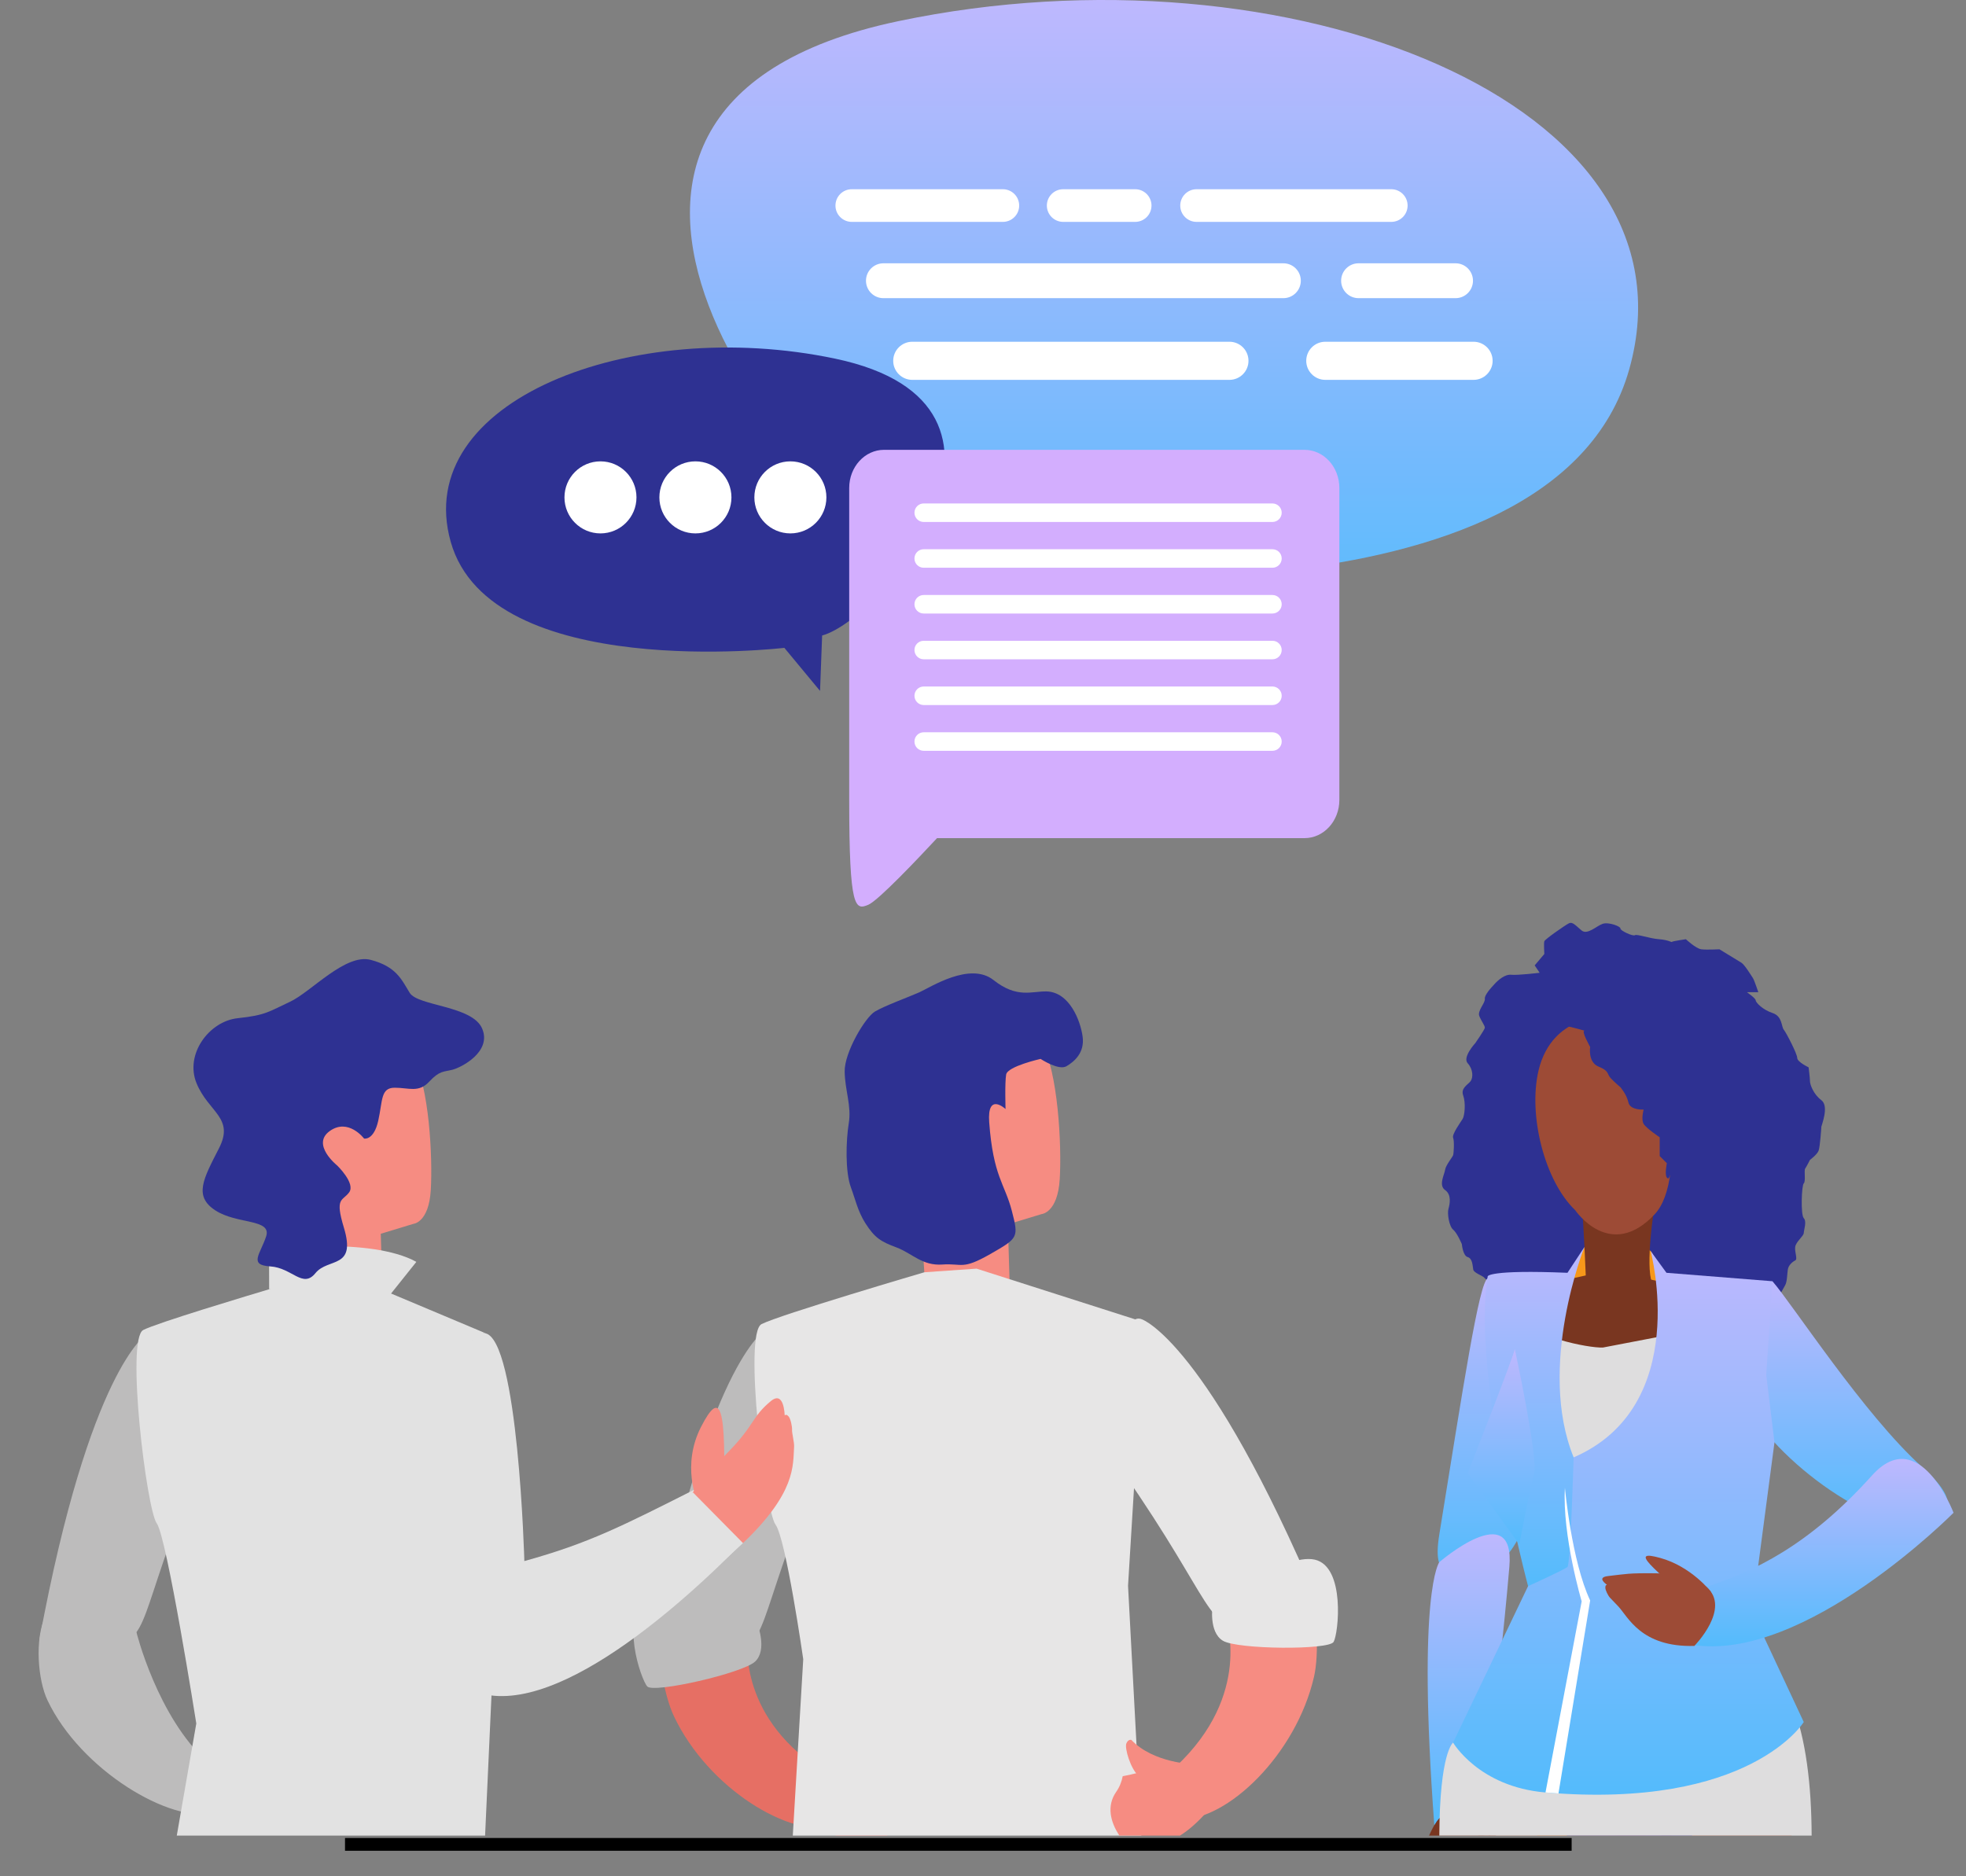 <svg width="154" height="147" viewBox="0 0 154 147" fill="none"
  xmlns="http://www.w3.org/2000/svg">
  <rect x="0" y="0" width="154" height="147" fill="#808080" stroke="none"/>
  <path d="M27.025 144.5H123.109" stroke="black"/>
  <path d="M130.153 143.811L128.782 139.063L116.201 143.811H130.153Z" fill="white"/>
  <path d="M128.913 143.811L128.072 140.9L120.361 143.811H128.913Z" fill="#F7981A"/>
  <path d="M139.413 101.456C139.413 101.456 139.676 100.958 139.833 100.696C139.99 100.433 139.99 99.809 140.043 99.463C140.095 99.121 140.41 98.856 140.62 98.752C140.832 98.647 140.569 98.114 140.62 97.697C140.674 97.28 141.278 96.861 141.292 96.597C141.304 96.336 141.54 95.704 141.292 95.439C141.041 95.179 141.12 92.869 141.292 92.711C141.462 92.552 141.296 91.712 141.404 91.553C141.514 91.396 141.778 90.871 141.778 90.871C141.778 90.871 142.355 90.45 142.46 90.134C142.566 89.82 142.67 88.351 142.67 88.27C142.67 88.19 143.301 86.668 142.67 86.194C142.039 85.722 141.778 84.956 141.778 84.709C141.778 84.46 141.671 83.621 141.671 83.621C141.671 83.621 140.779 83.2 140.779 82.884C140.779 82.57 139.938 80.94 139.73 80.676C139.518 80.415 139.632 79.626 138.841 79.364C138.047 79.101 137.523 78.524 137.523 78.365C137.523 78.209 136.838 77.735 136.838 77.735H137.732C137.732 77.735 137.416 76.79 137.311 76.632C137.207 76.474 136.662 75.583 136.408 75.425C136.156 75.265 134.685 74.373 134.685 74.373C134.685 74.373 133.685 74.426 133.265 74.373C132.844 74.321 132.058 73.584 132.058 73.584C132.058 73.584 130.967 73.742 130.962 73.795C130.953 73.847 130.69 73.637 129.956 73.584C129.221 73.531 128.222 73.165 128.065 73.27C127.906 73.375 126.899 72.903 126.93 72.743C126.961 72.586 126.015 72.219 125.541 72.377C125.069 72.535 124.348 73.27 123.895 72.903C123.441 72.535 123.197 72.194 122.899 72.337C122.601 72.482 121.023 73.584 120.97 73.742C120.917 73.9 120.97 74.741 120.97 74.741L120.214 75.635L120.603 76.213C120.603 76.213 118.889 76.422 118.379 76.369C117.871 76.316 117.328 76.81 117.075 77.091C116.822 77.367 116.269 77.945 116.31 78.26C116.348 78.576 115.716 79.197 115.874 79.597C116.032 79.995 116.323 80.362 116.31 80.52C116.295 80.676 115.559 81.728 115.559 81.728C115.559 81.728 114.534 82.832 114.969 83.305C115.401 83.779 115.401 84.43 115.191 84.709C114.981 84.985 114.404 85.25 114.614 85.827C114.824 86.404 114.732 87.403 114.569 87.666C114.404 87.929 113.72 88.875 113.825 89.136C113.93 89.398 113.878 90.345 113.825 90.504C113.773 90.661 113.248 91.291 113.195 91.658C113.142 92.026 112.669 92.869 113.195 93.234C113.72 93.603 113.563 94.337 113.46 94.707C113.353 95.075 113.51 96.071 113.825 96.336C114.142 96.597 114.509 97.473 114.509 97.473C114.509 97.473 114.586 98.384 114.969 98.489C115.349 98.593 115.349 99.179 115.401 99.463C115.455 99.749 116.138 99.921 116.31 100.145C116.481 100.369 117.818 100.906 117.978 100.906C118.133 100.906 139.413 101.456 139.413 101.456Z" fill="#2E3192"/>
  <path d="M122.898 100.275C122.915 100.205 124.229 97.473 124.229 97.473C124.229 97.473 128.764 97.492 128.835 97.552C128.905 97.613 129.367 98.097 129.367 98.097L130.962 100.896L128.816 101.456L122.898 100.275Z" fill="#F7981A"/>
  <path d="M116.741 143.811C116.857 143.354 116.893 143.061 116.893 143.061C116.776 140.478 113.588 141.193 113.588 141.193C112.797 142.17 112.28 143.04 111.943 143.811H116.741Z" fill="#793620"/>
  <path d="M117.186 143.811C116.953 143.337 116.74 143.065 116.74 143.065L115.439 142.253C115.571 142.808 115.693 143.326 115.807 143.811H117.186Z" fill="#793620"/>
  <path d="M116.549 100.146C115.858 100.38 114.586 108.857 112.745 120.207C112.072 124.351 114.113 123.023 116.56 122.725C120.548 122.232 122.007 108.421 121.401 104.286C120.798 100.15 116.549 100.146 116.549 100.146Z" fill="url(#paint0_linear)"/>
  <path d="M116.613 142.253C116.09 142.114 115.261 141.497 114.613 141.625C113.404 141.859 112.832 142.176 112.351 142.991C110.986 124.612 112.745 122.388 112.745 122.388C112.745 122.388 118.702 117.241 118.23 122.761C117.269 134.053 116.032 140.033 116.613 142.253Z" fill="url(#paint1_linear)"/>
  <path d="M118.656 101.206C118.656 101.206 124.895 99.718 125.321 99.718C125.746 99.718 128.275 100.071 128.428 100.071C128.583 100.071 138.842 102.339 138.842 102.339C138.842 102.339 136.827 110.051 136.322 110.451C135.814 110.847 128.039 117.727 127.601 117.658C127.163 117.586 119.79 107.8 119.79 107.8L118.656 101.206Z" fill="#793620"/>
  <path d="M130.935 143.811C130.065 138.334 129.169 134.535 129.169 134.535L119.437 130.64C118.696 133.115 116.833 135.921 116.59 143.811H130.935Z" fill="#793620"/>
  <path d="M123.895 94.389C123.848 94.161 129.586 94.594 129.586 94.594C129.586 94.594 128.856 99.094 129.415 100.532C129.415 100.532 126.144 102.754 124.268 101.095C124.268 101.095 124.018 95.021 123.895 94.389Z" fill="#793620"/>
  <path d="M123.385 94.81C123.385 94.81 126.115 98.866 129.619 95.129C132.278 92.289 130.514 82.11 128.342 80.549C126.17 78.992 121.562 79.402 120.513 83.882C119.695 87.386 120.992 92.524 123.385 94.81Z" fill="#9D4B36"/>
  <path d="M138.839 100.38C140.412 102.184 146.023 110.846 150.538 114.911C153.659 117.719 152.81 118.748 150.4 119.278C146.475 120.145 137.342 113.07 136.539 108.969C135.737 104.866 138.839 100.38 138.839 100.38Z" fill="url(#paint2_linear)"/>
  <path d="M120.98 110.585C120.873 111.382 120.715 112.201 120.549 113.026C120.856 113.079 121.864 117.036 122.075 117.055C125.161 117.314 127.022 112.729 129.615 111.017C130.433 110.478 131.469 109.901 132.59 109.427C132.555 106.881 132.646 104.358 132.925 101.847C131.788 103.24 135.16 103.974 133.51 104.05L125.553 105.576C124.379 105.614 120.055 104.752 118.377 103.021C118.753 105.731 121.378 107.662 120.98 110.585Z" fill="#DEDDDE"/>
  <path d="M126.617 143.811H140.342C140.296 139.532 140.033 136.91 140.033 136.91C139.293 136.222 137.438 135.653 136.968 134.915C136.896 135.053 136.83 135.196 136.754 135.332C133.953 140.189 128.782 141.919 123.268 142.802L123.818 142.83C124.311 143.433 125.554 143.512 126.617 143.811Z" fill="#9D4B36"/>
  <path d="M122.172 143.165C122.35 143.356 122.541 143.574 122.741 143.811H132.534C136.346 137.048 140.318 137.577 140.359 137.216C140.507 135.889 137.842 135.568 137.736 135.622C132.965 138.081 129.669 141.024 124.298 140.384C121.689 140.075 119.095 139.647 116.585 138.853L116.492 139.185C116.492 139.185 120.409 141.263 122.172 143.165Z" fill="#2E3192"/>
  <path d="M141.909 143.811C141.895 139.857 141.465 136.209 140.364 133.429C140.364 133.429 132.029 146.625 113.824 136.527C113.824 136.527 112.774 137.26 112.744 143.811H141.909Z" fill="#DEDDDE"/>
  <path d="M129.297 98.016C129.297 98.016 132.558 110.152 123.267 114.181C123.267 114.181 121.667 118.725 121.562 118.811C121.456 118.899 119.696 124.268 119.696 124.268L113.824 136.527C113.824 136.527 115.837 139.993 121.06 140.433C137.084 141.783 141.291 134.915 141.291 134.915L137.248 126.265L138.998 113.003L138.351 107.717L138.84 100.38L130.538 99.719L129.297 98.016Z" fill="url(#paint3_linear)"/>
  <path d="M124.112 97.698C124.112 97.698 120.372 107.054 123.267 114.18C123.267 114.18 123.018 122.549 122.785 122.761C122.553 122.977 119.696 124.268 119.696 124.268C119.696 124.268 115.274 107.634 116.535 99.993C116.535 99.993 116.609 99.464 122.783 99.719L124.112 97.698Z" fill="url(#paint4_linear)"/>
  <path d="M146.636 115.597C141.63 121.167 137.32 123.134 133.66 124.326C134.224 125.994 133.925 127.881 132.527 128.859C141.35 130.308 153.025 118.519 153.025 118.519C153.025 118.519 150.341 111.475 146.636 115.597Z" fill="url(#paint5_linear)"/>
  <path d="M133.66 124.326C133.66 124.326 131.875 123.284 129.7 123.261C127.526 123.237 127.385 123.318 125.98 123.476C125.01 123.583 125.836 124.113 125.867 124.163C125.89 124.196 125.74 124.121 125.75 124.404C125.754 124.586 125.95 124.998 126.116 125.178C126.222 125.289 126.593 125.676 126.755 125.846C127.523 126.658 128.532 129.066 132.721 128.953C132.721 128.953 135.641 125.986 133.66 124.326Z" fill="#9D4B36"/>
  <path d="M134.008 124.694C134.008 124.694 132.477 122.725 130.05 122.059C127.618 121.39 129.209 122.636 133.566 126.404L134.008 124.694Z" fill="#9D4B36"/>
  <path d="M118.654 105.674C118.724 105.886 114.967 115.411 114.967 115.411L119.009 120.989C119.009 120.989 119.853 116.567 120.174 115.411C120.499 114.254 118.654 105.674 118.654 105.674Z" fill="url(#paint6_linear)"/>
  <path d="M122.582 116.562C122.582 116.562 123.104 122.308 124.56 125.391L122.077 140.51L121.061 140.433L123.895 125.462C123.895 125.462 122.365 120.309 122.582 116.562Z" fill="white"/>
  <path d="M124.559 82.024C124.559 82.024 124.362 83.217 125.222 83.567C126.085 83.917 125.847 84.127 126.176 84.479C126.505 84.828 126.929 85.178 126.929 85.178C126.929 85.178 127.418 85.74 127.556 86.37C127.695 87 128.748 86.931 128.748 86.931C128.748 86.931 128.538 87.701 128.748 88.051C128.956 88.401 130.007 89.102 130.007 89.102V90.575L130.567 91.134C130.567 91.134 130.383 92.023 130.567 92.254C130.752 92.487 130.722 92.114 130.961 91.904C131.199 91.693 132.319 88.561 132.319 88.27C132.319 87.98 131.898 86.509 131.898 86.02C131.898 85.531 132.738 85.74 131.898 83.428C131.058 81.118 133.859 80.763 130.427 79.294C126.996 77.823 124.753 76.632 123.28 77.263C121.81 77.893 120.506 78.454 120.213 78.804C119.918 79.154 119.488 79.597 119.488 79.597C119.488 79.597 124.383 80.763 124.112 80.763C123.844 80.763 124.559 82.024 124.559 82.024Z" fill="#2E3192"/>
  <path d="M63.768 138.448C63.768 138.448 66.791 137.917 68.233 135.868C68.233 135.868 68.463 135.757 68.662 136.085C68.863 136.417 68.637 138.143 68.054 138.786C67.472 139.426 65.886 139.528 65.886 139.528L63.768 138.448Z" fill="#E66F64"/>
  <path d="M58.566 128.566C58.566 128.566 57.755 134.777 64.872 139.003C64.872 139.003 68.898 142.225 65.397 143.113C61.893 144.002 55.498 140.153 52.796 134.472C51.261 131.249 50.094 120.691 58.566 128.566Z" fill="#E66F64"/>
  <path d="M59.91 104.225C59.91 104.225 55.294 107.029 51.221 128.962C51.221 128.962 51.117 130.741 56.849 129.641C60.34 128.969 59.078 127.46 63.951 115.57C63.951 115.57 62.089 102.621 59.91 104.225Z" fill="#BDBCBC"/>
  <path d="M59.34 127.275C59.34 127.275 60.121 129.264 59.152 130.175C58.181 131.09 51.217 132.678 50.704 132.13C50.194 131.579 48.518 126.579 50.755 125.521C52.993 124.458 59.34 127.275 59.34 127.275Z" fill="#BDBCBC"/>
  <path d="M65.493 143.811H69.456C69.665 143.721 69.856 143.638 70.032 143.583C70.76 142.341 71.051 140.822 70.013 139.725C69.694 139.39 69.472 139 69.324 138.583C68.457 138.545 67.603 138.472 66.905 138.288C64.471 137.659 65.331 138.319 65.331 138.319C62.289 139.768 63.215 142.32 63.215 142.32C64.067 143.032 64.823 143.506 65.493 143.811Z" fill="#E66F64"/>
  <path d="M78.615 79.039C78.615 79.039 80.25 79.271 81.567 81.605C82.886 83.941 83.172 89.727 83.011 92.38C82.85 95.032 81.588 95.12 81.588 95.12L78.949 95.921L79.09 100.724C79.09 100.724 74.034 101.588 72.451 100.427L72.121 95.266C72.121 95.266 66.165 76.093 78.615 79.039Z" fill="#F68C82"/>
  <path d="M78.766 86.888C78.766 86.888 77.311 85.527 77.486 87.93C77.799 92.173 78.709 92.745 79.255 94.852C79.799 96.961 79.78 96.986 77.566 98.253C75.348 99.52 75.394 98.961 73.813 99.071C72.232 99.182 71.449 98.192 70.224 97.732C68.999 97.274 68.526 96.993 67.788 95.837C67.19 94.9 66.986 93.921 66.662 93.055C66.195 91.815 66.264 89.367 66.486 88.001C66.71 86.634 66.191 85.458 66.164 83.951C66.141 82.444 67.775 79.699 68.538 79.249C69.301 78.796 71.161 78.121 72.01 77.745C72.858 77.368 75.972 75.322 77.821 76.782C79.67 78.243 80.809 77.649 81.98 77.675C83.768 77.721 84.639 79.963 84.805 81.222C84.972 82.482 84.148 83.176 83.537 83.535C82.925 83.896 81.51 82.961 81.51 82.961C81.51 82.961 78.928 83.54 78.814 84.182C78.701 84.826 78.766 86.888 78.766 86.888Z" fill="#2E3192"/>
  <path d="M62.919 129.995L62.101 143.811H89.404C89.09 137.919 88.364 124.272 88.361 124.241C88.358 124.199 89.625 103.591 89.625 103.591L76.495 99.393L72.403 99.678C72.403 99.678 61.084 103.006 59.652 103.739C58.22 104.476 59.93 118.34 60.748 119.449C61.567 120.556 62.919 129.995 62.919 129.995Z" fill="#E7E6E6"/>
  <path d="M93.418 138.211C93.418 138.211 90.348 138.13 88.62 136.316C88.62 136.316 88.378 136.236 88.229 136.593C88.079 136.949 88.559 138.624 89.227 139.172C89.897 139.721 91.478 139.59 91.478 139.59L93.418 138.211Z" fill="#F68C82"/>
  <path d="M96.022 126.849C96.022 126.849 98.149 132.74 92.112 138.4C92.112 138.4 88.875 142.413 92.484 142.525C96.098 142.638 101.512 137.504 102.928 131.374C103.732 127.896 102.6 117.335 96.022 126.849Z" fill="#F68C82"/>
  <path d="M89.465 103.371C89.465 103.371 94.578 105.112 103.276 125.657C103.276 125.657 103.763 127.369 97.927 127.529C94.375 127.627 95.28 125.881 87.961 115.32C87.961 115.32 86.991 102.272 89.465 103.371Z" fill="#E7E6E6"/>
  <path d="M94.987 125.755C94.987 125.755 94.653 127.867 95.797 128.549C96.939 129.23 104.084 129.286 104.465 128.637C104.845 127.99 105.405 122.747 102.992 122.193C100.575 121.641 94.987 125.755 94.987 125.755Z" fill="#E7E6E6"/>
  <path d="M92.433 143.811C93.072 143.411 93.77 142.82 94.536 141.957C94.536 141.957 95.075 139.298 91.858 138.311C91.858 138.311 92.607 137.532 90.292 138.514C89.629 138.796 88.796 138.994 87.944 139.158C87.861 139.592 87.696 140.011 87.431 140.389C86.666 141.487 86.979 142.753 87.685 143.811H92.433Z" fill="#F68C82"/>
  <path d="M15.197 137.535C15.197 137.535 18.115 137.022 19.504 135.048C19.504 135.048 19.724 134.939 19.918 135.258C20.113 135.575 19.892 137.243 19.331 137.861C18.771 138.478 17.241 138.577 17.241 138.577L15.197 137.535Z" fill="#E66F64"/>
  <path d="M10.688 127.877C10.688 127.877 12.317 134.5 16.264 138.069C16.264 138.069 20.145 141.175 16.767 142.033C13.389 142.889 6.326 138.694 3.721 133.215C2.239 130.109 2.52 120.284 10.688 127.877Z" fill="#BDBCBC"/>
  <path d="M11.479 104.538C11.479 104.538 7.026 107.239 3.102 128.389C3.102 128.389 3 130.104 8.526 129.043C11.892 128.397 10.674 126.941 15.375 115.477C15.375 115.477 13.58 102.992 11.479 104.538Z" fill="#BDBCBC"/>
  <path d="M21.221 138.765C22.22 139.825 21.94 141.289 21.238 142.486C20.115 142.846 18.326 144.327 14.665 141.268C14.665 141.268 13.772 138.808 16.706 137.411C16.706 137.411 15.877 136.774 18.224 137.384C18.895 137.557 19.719 137.629 20.558 137.665C20.698 138.066 20.913 138.442 21.221 138.765Z" fill="#E66F64"/>
  <path d="M29.507 80.382C29.507 80.382 31.08 80.606 32.352 82.856C33.623 85.109 33.899 90.688 33.743 93.246C33.589 95.802 32.372 95.887 32.372 95.887L29.827 96.66L29.96 101.29C29.96 101.29 25.088 102.124 23.561 101.004L23.244 96.028C23.244 96.028 17.501 77.542 29.507 80.382Z" fill="#F68C82"/>
  <path d="M21.074 97.878C21.074 97.878 29.023 96.875 32.613 98.863L30.637 101.338L21.084 101.006L21.074 97.878Z" fill="#E2E2E2"/>
  <path d="M15.376 135.029L13.848 143.811H37.998C38.265 137.976 38.906 123.996 38.903 123.965C38.899 123.926 37.919 104.406 37.919 104.406L27.46 100.008L23.517 100.284C23.517 100.284 22.976 100.441 22.12 100.697C19.132 101.588 12.295 103.648 11.222 104.199C9.842 104.909 11.489 118.277 12.278 119.347C13.068 120.413 15.376 135.029 15.376 135.029Z" fill="#E2E2E2"/>
  <path d="M37.98 104.452C37.98 104.452 38.617 103.998 35.289 105.961C32.381 107.675 31.336 129.091 36.309 132.098C42.219 135.67 52.974 126.212 58.551 120.465C58.551 120.465 60.992 113.377 54.89 116.457C48.64 119.616 46.144 120.895 41.073 122.305C41.073 122.305 40.598 104.813 37.98 104.452Z" fill="#E2E2E2"/>
  <path d="M54.621 117.611C54.621 117.611 53.358 114.81 54.919 111.78C56.478 108.749 56.903 110.185 56.678 117.792L54.621 117.611Z" fill="#F68C82"/>
  <path d="M53.897 117.42C53.897 117.42 54.931 115.916 57.025 113.777C59.118 111.644 58.896 110.99 60.384 109.769C61.413 108.921 61.456 110.8 61.468 110.882C61.471 110.933 61.557 110.716 61.781 110.985C61.919 111.153 62.06 111.722 62.042 112.046C62.029 112.252 62.222 113.023 62.203 113.332C62.11 114.826 62.36 116.923 58.202 120.895C58.202 120.895 53.31 120.862 53.897 117.42Z" fill="#F68C82"/>
  <path d="M52.137 118.41L54.27 116.914L58.201 120.895L56.161 122.761L52.137 118.41Z" fill="#E2E2E2"/>
  <path d="M26.408 91.31C26.408 91.31 24.36 89.672 25.823 88.617C27.287 87.563 28.518 89.203 28.518 89.203C28.518 89.203 29.279 89.379 29.63 87.796C29.982 86.216 29.806 85.219 30.919 85.219C32.032 85.219 32.795 85.631 33.613 84.752C34.433 83.873 34.726 83.989 35.43 83.813C36.131 83.638 38.534 82.408 37.772 80.594C37.011 78.777 32.736 78.835 32.09 77.781C31.445 76.727 31.036 75.73 29.043 75.203C27.052 74.677 24.358 77.723 22.718 78.484C21.078 79.244 20.844 79.538 18.619 79.772C16.393 80.007 14.46 82.585 15.396 84.869C16.334 87.153 18.384 87.563 17.154 89.964C15.923 92.366 15.161 93.714 16.861 94.825C18.56 95.939 21.314 95.47 20.844 96.877C20.375 98.281 19.465 99.112 21.174 99.218C22.882 99.326 23.715 100.976 24.709 99.745C25.706 98.516 27.932 99.452 26.935 96.174C26.216 93.802 26.818 94.124 27.346 93.421C27.873 92.717 26.408 91.31 26.408 91.31Z" fill="#2E3192"/>
  <path d="M72.623 51.146L77.934 44.733C77.934 44.733 121.698 49.895 127.616 28.951C133.535 8.009 100.812 -4.739 70.368 1.658C37.353 8.595 63.118 40.39 72.308 42.895L72.623 51.146Z" fill="url(#paint7_linear)"/>
  <path d="M79.834 16.105C79.834 16.812 79.261 17.384 78.554 17.384H66.722C66.016 17.384 65.443 16.812 65.443 16.105C65.443 15.397 66.016 14.825 66.722 14.825H78.554C79.261 14.825 79.834 15.397 79.834 16.105Z" fill="white"/>
  <path d="M90.198 16.105C90.198 16.812 89.624 17.384 88.917 17.384H83.283C82.576 17.384 82.002 16.812 82.002 16.105C82.002 15.397 82.576 14.825 83.283 14.825H88.917C89.624 14.825 90.198 15.397 90.198 16.105Z" fill="white"/>
  <path d="M110.26 16.105C110.26 16.812 109.686 17.384 108.98 17.384H93.732C93.024 17.384 92.451 16.812 92.451 16.105C92.451 15.397 93.024 14.825 93.732 14.825H108.98C109.686 14.825 110.26 15.397 110.26 16.105Z" fill="white"/>
  <path d="M101.895 21.994C101.895 22.749 101.283 23.36 100.528 23.36H69.2C68.446 23.36 67.834 22.749 67.834 21.994C67.834 21.24 68.446 20.628 69.2 20.628H100.528C101.283 20.628 101.895 21.24 101.895 21.994Z" fill="white"/>
  <path d="M115.381 21.994C115.381 22.749 114.77 23.36 114.016 23.36H106.418C105.664 23.36 105.053 22.749 105.053 21.994C105.053 21.24 105.664 20.628 106.418 20.628H114.016C114.77 20.628 115.381 21.24 115.381 21.994Z" fill="white"/>
  <path d="M97.796 28.268C97.796 29.091 97.128 29.761 96.302 29.761H71.462C70.636 29.761 69.967 29.091 69.967 28.268C69.967 27.442 70.636 26.774 71.462 26.774H96.302C97.128 26.774 97.796 27.442 97.796 28.268Z" fill="white"/>
  <path d="M116.92 28.268C116.92 29.091 116.249 29.761 115.425 29.761H103.815C102.99 29.761 102.32 29.091 102.32 28.268C102.32 27.442 102.99 26.774 103.815 26.774H115.425C116.249 26.774 116.92 27.442 116.92 28.268Z" fill="white"/>
  <path d="M64.235 54.13L61.44 50.757C61.44 50.757 38.421 53.471 35.307 42.454C32.194 31.439 49.407 24.733 65.42 28.099C82.786 31.747 69.232 48.472 64.399 49.789L64.235 54.13Z" fill="#2E3192"/>
  <path d="M49.856 38.968C49.856 40.527 48.593 41.79 47.036 41.79C45.478 41.79 44.215 40.527 44.215 38.968C44.215 37.409 45.478 36.145 47.036 36.145C48.593 36.145 49.856 37.409 49.856 38.968Z" fill="white"/>
  <path d="M57.295 38.968C57.295 40.527 56.031 41.79 54.473 41.79C52.914 41.79 51.65 40.527 51.65 38.968C51.65 37.409 52.914 36.145 54.473 36.145C56.031 36.145 57.295 37.409 57.295 38.968Z" fill="white"/>
  <path d="M64.733 38.968C64.733 40.527 63.47 41.79 61.911 41.79C60.353 41.79 59.09 40.527 59.09 38.968C59.09 37.409 60.353 36.145 61.911 36.145C63.47 36.145 64.733 37.409 64.733 38.968Z" fill="white"/>
  <path d="M69.25 35.242H102.183C103.691 35.242 104.914 36.579 104.914 38.231V62.675C104.914 64.327 103.691 65.665 102.183 65.665H73.399C72.019 67.151 68.801 70.559 68.013 70.887C67.001 71.31 66.519 71.289 66.519 62.675V38.231C66.519 36.579 67.743 35.242 69.25 35.242Z" fill="#D3AEFE"/>
  <path d="M100.398 40.17C100.398 40.57 100.074 40.895 99.672 40.895H72.356C71.954 40.895 71.631 40.57 71.631 40.17C71.631 39.769 71.954 39.444 72.356 39.444H99.672C100.074 39.444 100.398 39.769 100.398 40.17Z" fill="white"/>
  <path d="M100.398 43.755C100.398 44.156 100.074 44.481 99.672 44.481H72.356C71.954 44.481 71.631 44.156 71.631 43.755C71.631 43.355 71.954 43.03 72.356 43.03H99.672C100.074 43.03 100.398 43.355 100.398 43.755Z" fill="white"/>
  <path d="M100.398 47.342C100.398 47.742 100.074 48.067 99.672 48.067H72.356C71.954 48.067 71.631 47.742 71.631 47.342C71.631 46.94 71.954 46.616 72.356 46.616H99.672C100.074 46.616 100.398 46.94 100.398 47.342Z" fill="white"/>
  <path d="M100.398 50.925C100.398 51.327 100.074 51.653 99.672 51.653H72.356C71.954 51.653 71.631 51.327 71.631 50.925C71.631 50.526 71.954 50.202 72.356 50.202H99.672C100.074 50.202 100.398 50.526 100.398 50.925Z" fill="white"/>
  <path d="M100.398 54.511C100.398 54.911 100.074 55.237 99.672 55.237H72.356C71.954 55.237 71.631 54.911 71.631 54.511C71.631 54.111 71.954 53.785 72.356 53.785H99.672C100.074 53.785 100.398 54.111 100.398 54.511Z" fill="white"/>
  <path d="M100.398 58.097C100.398 58.498 100.074 58.823 99.672 58.823H72.356C71.954 58.823 71.631 58.498 71.631 58.097C71.631 57.697 71.954 57.371 72.356 57.371H99.672C100.074 57.371 100.398 57.697 100.398 58.097Z" fill="white"/>
  <defs>
    <linearGradient id="paint0_linear" x1="117.074" y1="93.601" x2="117.074" y2="127.903" gradientUnits="userSpaceOnUse">
      <stop stop-color="#DCB7FE"/>
      <stop offset="1" stop-color="#3EBCFC"/>
    </linearGradient>
    <linearGradient id="paint1_linear" x1="115.045" y1="113.729" x2="115.044" y2="147.682" gradientUnits="userSpaceOnUse">
      <stop stop-color="#DCB7FE"/>
      <stop offset="1" stop-color="#3EBCFC"/>
    </linearGradient>
    <linearGradient id="paint2_linear" x1="144.483" y1="94.986" x2="144.483" y2="123.257" gradientUnits="userSpaceOnUse">
      <stop stop-color="#DCB7FE"/>
      <stop offset="1" stop-color="#3EBCFC"/>
    </linearGradient>
    <linearGradient id="paint3_linear" x1="127.557" y1="85.906" x2="127.557" y2="149.378" gradientUnits="userSpaceOnUse">
      <stop stop-color="#DCB7FE"/>
      <stop offset="1" stop-color="#3EBCFC"/>
    </linearGradient>
    <linearGradient id="paint4_linear" x1="120.21" y1="90.144" x2="120.21" y2="129.738" gradientUnits="userSpaceOnUse">
      <stop stop-color="#DCB7FE"/>
      <stop offset="1" stop-color="#3EBCFC"/>
    </linearGradient>
    <linearGradient id="paint5_linear" x1="142.776" y1="110.129" x2="142.776" y2="132.005" gradientUnits="userSpaceOnUse">
      <stop stop-color="#DCB7FE"/>
      <stop offset="1" stop-color="#3EBCFC"/>
    </linearGradient>
    <linearGradient id="paint6_linear" x1="117.59" y1="101.319" x2="117.589" y2="124.142" gradientUnits="userSpaceOnUse">
      <stop stop-color="#DCB7FE"/>
      <stop offset="1" stop-color="#3EBCFC"/>
    </linearGradient>
    <linearGradient id="paint7_linear" x1="91.18" y1="-14.541" x2="91.18" y2="61.676" gradientUnits="userSpaceOnUse">
      <stop stop-color="#DCB7FE"/>
      <stop offset="1" stop-color="#3EBCFC"/>
    </linearGradient>
  </defs>
</svg>
